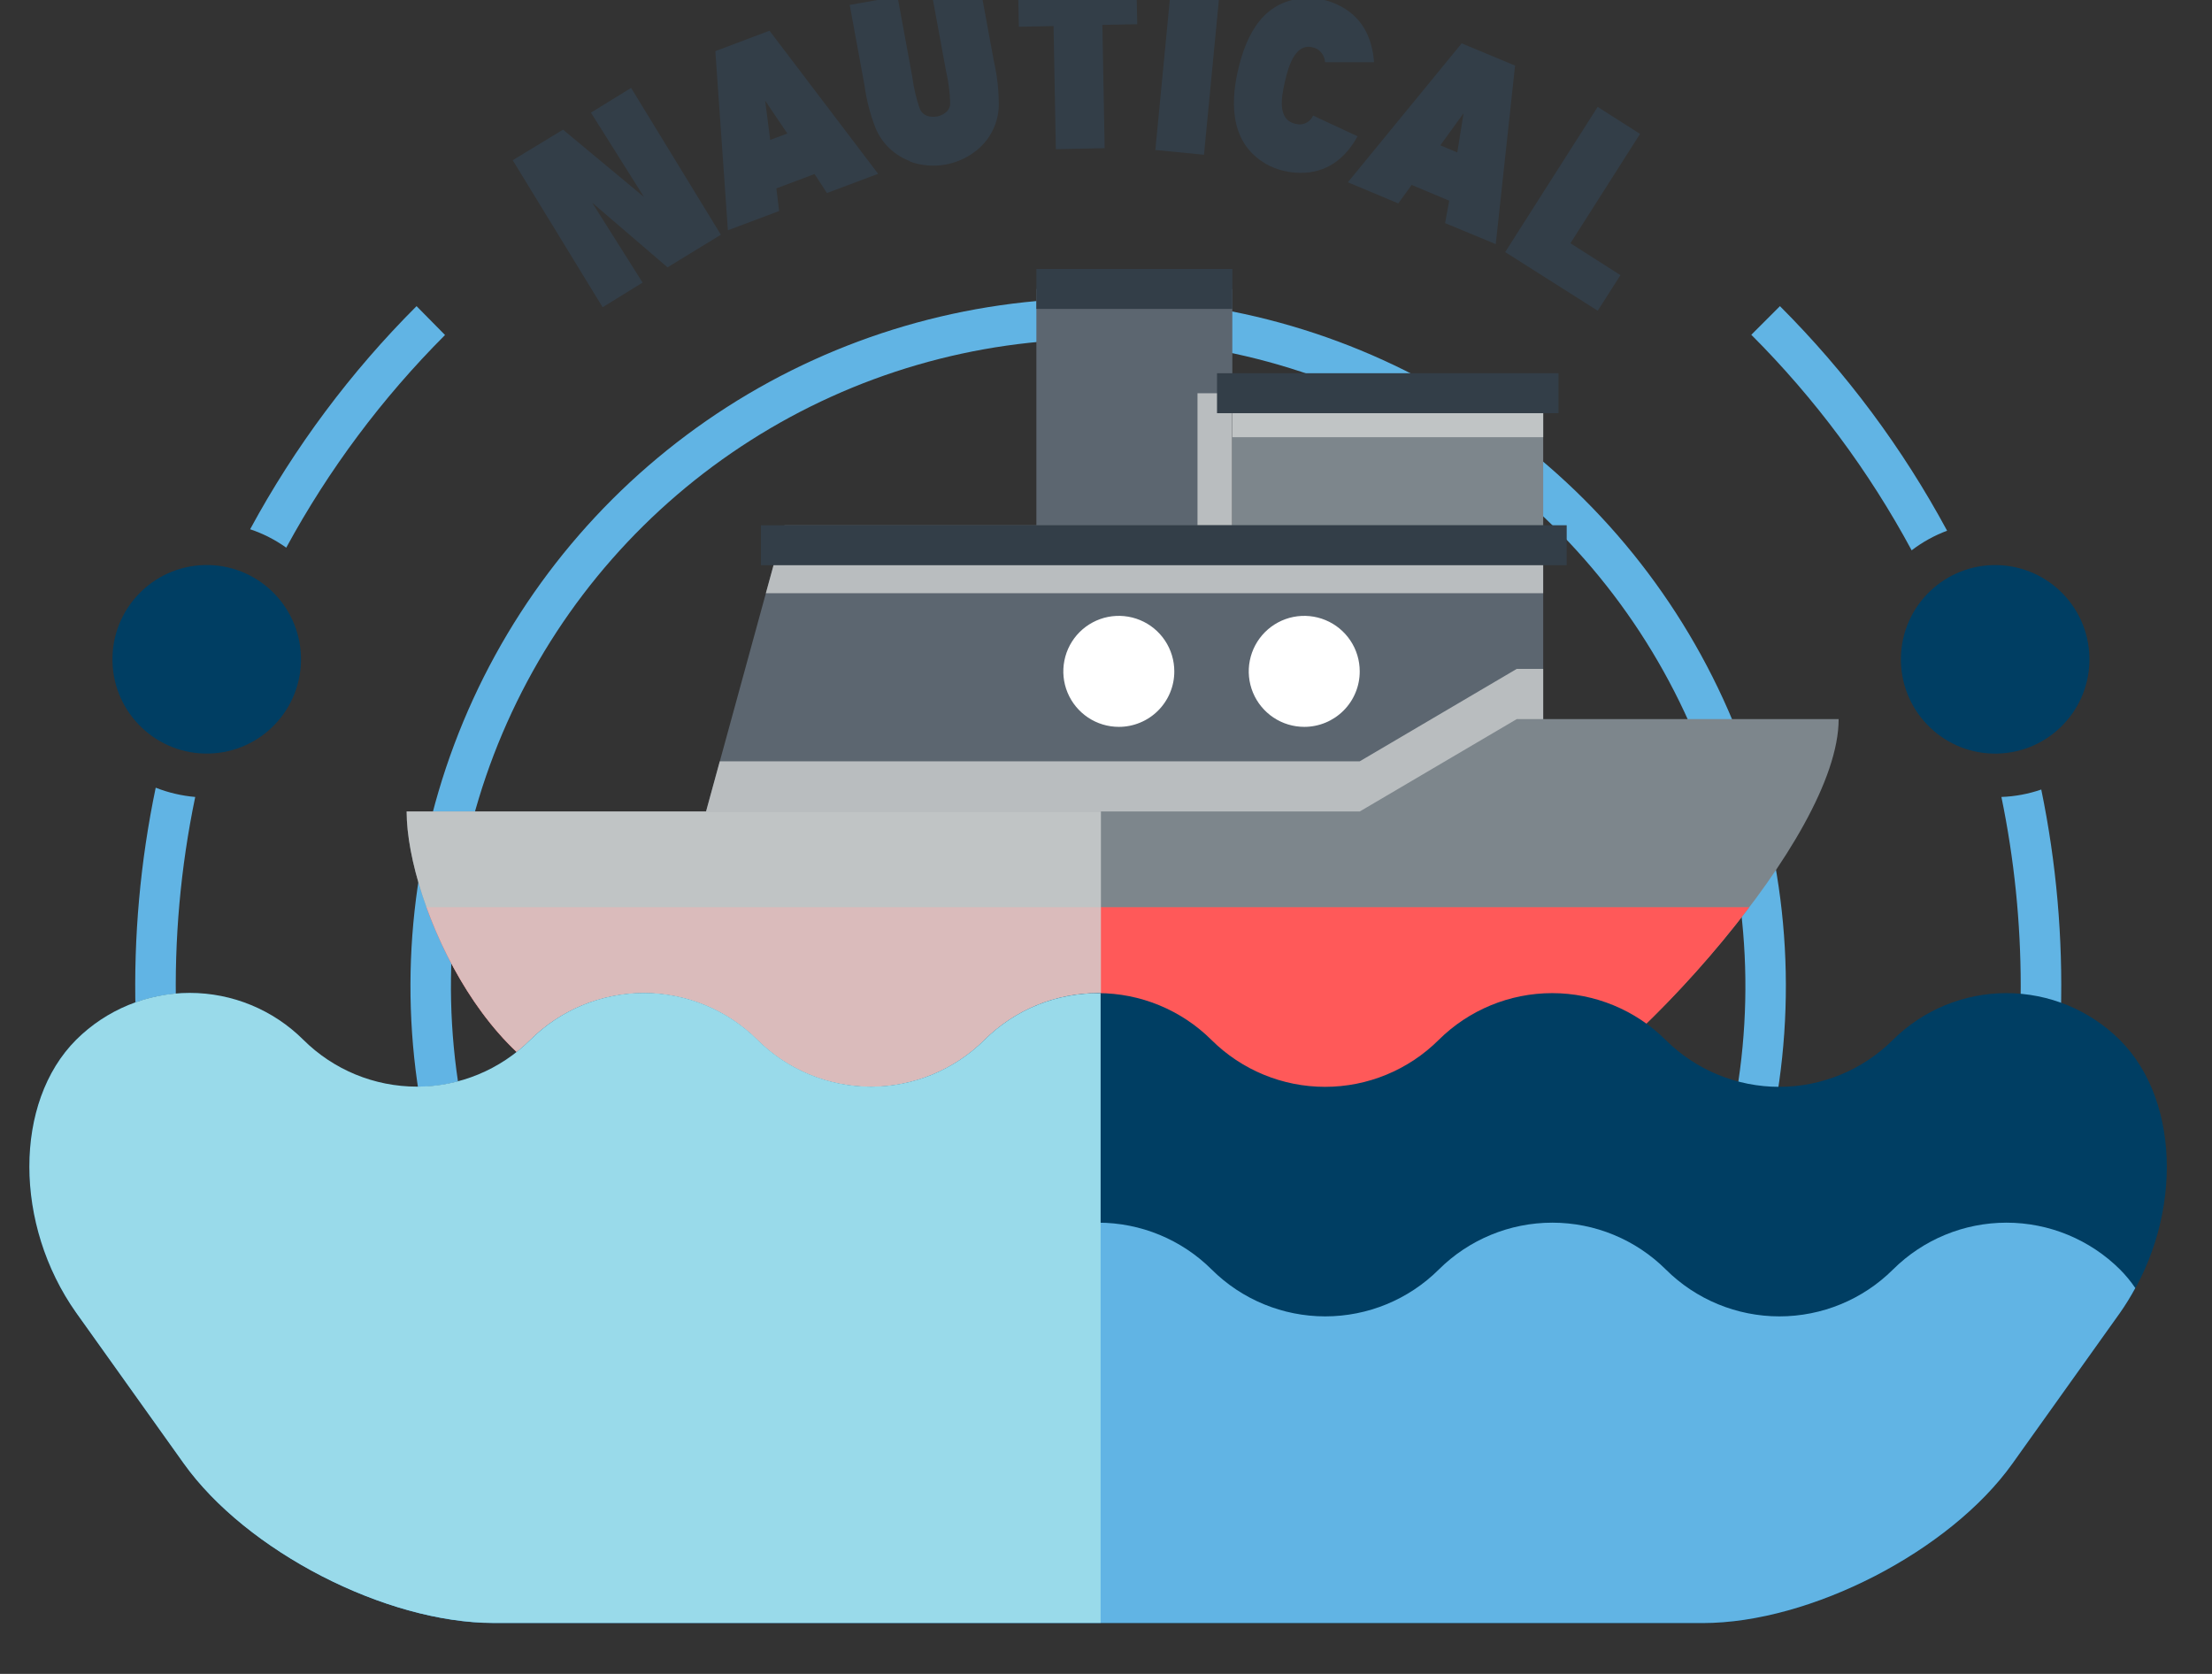 <svg width="74" height="56" viewBox="0 0 74 56" fill="none" xmlns="http://www.w3.org/2000/svg" xmlns:xlink="http://www.w3.org/1999/xlink">
<rect x="0" y="0" width="74" height="56" fill="#333333" stroke="none"/>
<path d="M53.974,48.238L19.502,48.238L19.299,47.991C16.426,44.653 14.573,40.56 13.957,36.2C13.342,31.84 13.991,27.394 15.827,23.391C17.663,19.389 20.61,15.998 24.316,13.62C28.023,11.242 32.334,9.979 36.738,9.979C41.142,9.979 45.453,11.242 49.159,13.62C52.866,15.998 55.812,19.389 57.649,23.391C59.485,27.394 60.134,31.84 59.519,36.2C58.903,40.56 57.049,44.653 54.177,47.991L53.974,48.238ZM20.123,46.884L53.35,46.884C55.992,43.725 57.677,39.877 58.209,35.793C58.741,31.71 58.097,27.559 56.353,23.828C54.609,20.097 51.838,16.941 48.363,14.73C44.889,12.519 40.856,11.345 36.738,11.345C32.62,11.345 28.587,12.519 25.113,14.73C21.638,16.941 18.867,20.097 17.123,23.828C15.379,27.559 14.735,31.71 15.267,35.793C15.799,39.877 17.484,43.725 20.125,46.884L20.123,46.884Z" fill="#61B4E4"/>
<rect  x="34.671" y="9.668" width="6.555" height="8.572" fill="#5C6670"/>
<g opacity="0.8" style="mix-blend-mode:multiply">
<rect  x="40.061" y="13.156" width="1.158" height="5.082" fill="#D1D3D3"/>
</g>
<rect  x="34.671" y="8.998" width="6.555" height="1.337" fill="#333E48"/>
<rect  x="41.227" y="13.156" width="10.399" height="5.082" fill="#7D868C"/>
<g opacity="0.8" style="mix-blend-mode:multiply">
<rect  x="41.227" y="13.156" width="10.399" height="1.47" fill="#D1D3D3"/>
</g>
<rect  x="40.714" y="12.486" width="11.424" height="1.337" fill="#333E48"/>
<path d="M51.626,17.572L26.245,17.572L23.235,28.556L51.626,28.556L51.626,17.572Z" fill="#5C6670"/>
<g opacity="0.8" style="mix-blend-mode:multiply">
<path d="M26.062,18.238L25.621,19.845L51.625,19.845L51.625,18.238L26.062,18.238Z" fill="#D1D3D3"/>
</g>
<g opacity="0.8" style="mix-blend-mode:multiply">
<path d="M50.742,22.377L45.489,25.469L24.079,25.469L23.235,28.553L51.626,28.553L51.626,22.377L50.742,22.377Z" fill="#D1D3D3"/>
</g>
<rect  x="25.457" y="17.572" width="26.955" height="1.337" fill="#333E48"/>
<path d="M39.285,22.46C39.285,22.093 39.176,21.734 38.972,21.428C38.768,21.123 38.478,20.885 38.139,20.745C37.799,20.604 37.426,20.568 37.066,20.639C36.706,20.711 36.375,20.888 36.115,21.148C35.856,21.408 35.679,21.739 35.608,22.099C35.536,22.46 35.573,22.833 35.714,23.172C35.855,23.511 36.094,23.801 36.399,24.005C36.705,24.209 37.064,24.317 37.431,24.317C37.675,24.317 37.916,24.269 38.141,24.175C38.367,24.082 38.571,23.945 38.743,23.773C38.915,23.6 39.052,23.396 39.145,23.17C39.238,22.945 39.286,22.704 39.285,22.46Z" fill="#FFFFFF"/>
<path d="M45.488,22.46C45.488,22.093 45.38,21.734 45.175,21.428C44.971,21.123 44.681,20.885 44.342,20.745C44.002,20.604 43.629,20.568 43.269,20.639C42.909,20.711 42.578,20.888 42.318,21.148C42.059,21.408 41.882,21.739 41.811,22.099C41.739,22.46 41.777,22.833 41.917,23.172C42.058,23.511 42.297,23.801 42.602,24.005C42.908,24.209 43.267,24.317 43.634,24.317C43.878,24.317 44.119,24.269 44.345,24.175C44.57,24.082 44.774,23.945 44.946,23.773C45.119,23.6 45.255,23.396 45.348,23.17C45.441,22.945 45.489,22.704 45.488,22.46Z" fill="#FFFFFF"/>
<path d="M13.604,27.148C13.604,30.23 16.547,36.832 20.96,36.832L51.794,36.832C54.334,35.629 61.51,28.087 61.51,24.057L50.742,24.057L45.489,27.148L13.604,27.148Z" fill="#7D868C"/>
<path d="M14.267,30.35C15.371,33.414 17.784,36.833 20.95,36.833L51.794,36.833C53.254,36.14 56.25,33.367 58.52,30.35L14.267,30.35Z" fill="#FF5959"/>
<g opacity="0.8" style="mix-blend-mode:multiply">
<path d="M13.604,27.148C13.604,30.23 16.547,36.832 20.96,36.832L36.83,36.832L36.83,27.148L13.604,27.148Z" fill="#D1D3D3"/>
</g>
<path d="M58.588,11.2C60.717,13.33 62.524,15.759 63.952,18.411C64.313,18.135 64.712,17.914 65.138,17.755C63.649,14.992 61.765,12.462 59.546,10.242L58.588,11.2ZM68.287,26.414C67.857,26.562 67.409,26.646 66.955,26.662C67.385,28.744 67.601,30.865 67.601,32.991C67.603,35.675 67.255,38.348 66.566,40.942L67.876,41.291C69.163,36.428 69.303,31.333 68.287,26.407L68.287,26.414Z" fill="#61B4E4"/>
<path d="M13.935,10.242C11.728,12.448 9.853,14.962 8.368,17.706C8.799,17.85 9.206,18.057 9.576,18.322C10.996,15.708 12.785,13.312 14.888,11.208L13.935,10.242ZM6.531,26.662C6.078,26.623 5.632,26.519 5.209,26.352C4.176,31.297 4.312,36.416 5.607,41.299L6.917,40.95C5.68,36.282 5.547,31.39 6.531,26.662Z" fill="#61B4E4"/>
<path d="M56.964,54.299C60.569,54.299 65.232,51.898 67.324,48.962L70.918,43.924C73.01,40.991 73.013,36.882 70.918,34.793C69.909,33.789 68.543,33.225 67.12,33.225C65.696,33.225 64.331,33.789 63.321,34.793C62.312,35.796 60.946,36.36 59.523,36.36C58.099,36.36 56.734,35.796 55.724,34.793C54.715,33.789 53.349,33.225 51.926,33.225C50.502,33.225 49.137,33.789 48.127,34.793C47.118,35.796 45.752,36.36 44.329,36.36C42.905,36.36 41.539,35.796 40.53,34.793C39.521,33.789 38.155,33.225 36.732,33.225C35.308,33.225 33.942,33.789 32.933,34.793C31.924,35.796 30.558,36.36 29.135,36.36C27.711,36.36 26.345,35.796 25.336,34.793C24.327,33.789 22.961,33.225 21.538,33.225C20.114,33.225 18.748,33.789 17.739,34.793C16.73,35.796 15.364,36.36 13.941,36.36C12.517,36.36 11.151,35.796 10.142,34.793C9.134,33.788 7.769,33.224 6.346,33.223C4.923,33.221 3.558,33.783 2.547,34.785C0.458,36.874 0.463,40.974 2.547,43.917L6.142,48.954C8.234,51.89 12.895,54.291 16.501,54.291L56.964,54.299Z" fill="#003E63"/>
<path d="M70.924,42.472C69.915,41.468 68.549,40.904 67.125,40.904C65.702,40.904 64.336,41.468 63.327,42.472C62.318,43.476 60.952,44.039 59.528,44.039C58.105,44.039 56.739,43.476 55.73,42.472C54.721,41.468 53.355,40.904 51.931,40.904C50.508,40.904 49.142,41.468 48.133,42.472C47.124,43.476 45.758,44.039 44.334,44.039C42.911,44.039 41.545,43.476 40.536,42.472C39.527,41.468 38.161,40.904 36.737,40.904C35.314,40.904 33.948,41.468 32.939,42.472C31.93,43.476 30.564,44.039 29.14,44.039C27.717,44.039 26.351,43.476 25.342,42.472C24.332,41.468 22.967,40.904 21.543,40.904C20.12,40.904 18.754,41.468 17.745,42.472C16.736,43.476 15.37,44.039 13.946,44.039C12.523,44.039 11.157,43.476 10.148,42.472C9.138,41.468 7.773,40.904 6.349,40.904C4.926,40.904 3.56,41.468 2.551,42.472C2.368,42.663 2.202,42.87 2.056,43.091C2.211,43.378 2.383,43.657 2.571,43.925L6.165,48.962C8.257,51.898 12.918,54.299 16.524,54.299L56.965,54.299C60.569,54.299 65.233,51.898 67.325,48.962L70.919,43.925C71.107,43.657 71.279,43.378 71.434,43.091C71.283,42.869 71.113,42.662 70.924,42.472Z" fill="#61B4E4"/>
<g style="mix-blend-mode:multiply">
<path d="M32.938,34.785C31.929,35.789 30.563,36.353 29.14,36.353C27.716,36.353 26.35,35.789 25.341,34.785C24.332,33.782 22.966,33.218 21.543,33.218C20.119,33.218 18.753,33.782 17.744,34.785C16.735,35.789 15.369,36.353 13.946,36.353C12.522,36.353 11.156,35.789 10.147,34.785C9.138,33.781 7.771,33.217 6.347,33.217C4.923,33.217 3.557,33.781 2.548,34.785C0.458,36.875 0.463,40.974 2.548,43.917L6.142,48.955C8.234,51.89 12.895,54.292 16.501,54.292L36.82,54.292L36.82,33.228C36.101,33.215 35.387,33.345 34.721,33.613C34.054,33.88 33.448,34.279 32.938,34.785Z" fill="#99DAEA"/>
</g>
<path d="M21.113,2.941L24.116,7.853L22.331,8.944L19.811,6.781L21.497,9.454L20.16,10.279L17.152,5.36L18.836,4.338L21.544,6.59L19.769,3.768L21.113,2.941Z" fill="#333E48"/>
<path d="M27.25,5.822L25.973,6.302L26.064,7.06L24.351,7.704L23.931,1.711L25.743,1.027L29.377,5.815L27.664,6.458L27.25,5.822ZM26.339,4.466L25.597,3.367L25.767,4.681L26.339,4.466Z" fill="#333E48"/>
<path d="M30.448,5.392C30.189,5.298 29.952,5.15 29.753,4.959C29.553,4.768 29.396,4.538 29.29,4.283C29.111,3.824 28.987,3.346 28.921,2.857L28.426,0.164L30.025,-0.118L30.52,2.573C30.566,2.933 30.649,3.288 30.768,3.632C30.79,3.69 30.825,3.743 30.871,3.786C30.916,3.829 30.97,3.861 31.03,3.88C31.133,3.911 31.241,3.916 31.347,3.897C31.451,3.878 31.549,3.834 31.631,3.768C31.682,3.73 31.722,3.681 31.75,3.624C31.777,3.567 31.79,3.505 31.787,3.442C31.776,3.078 31.729,2.717 31.646,2.362L31.151,-0.328L32.758,-0.623L33.253,2.068C33.362,2.548 33.416,3.04 33.414,3.533C33.407,3.808 33.343,4.079 33.226,4.328C33.108,4.577 32.941,4.798 32.733,4.979C32.422,5.248 32.045,5.429 31.641,5.504C31.236,5.578 30.82,5.543 30.433,5.402L30.448,5.392Z" fill="#333E48"/>
<path d="M38.045,0.81L36.879,0.833L36.955,4.957L35.322,4.991L35.245,0.872L34.084,0.895L34.052,-0.739L38.012,-0.818L38.045,0.81Z" fill="#333E48"/>
<path d="M38.651,5.018L39.203,-0.715L40.83,-0.559L40.278,5.177L38.651,5.018Z" fill="#333E48"/>
<path d="M43.929,3.867L45.415,4.56C45.006,5.303 44.385,5.798 43.474,5.783C43.312,5.78 43.151,5.761 42.994,5.726C42.817,5.688 42.645,5.63 42.481,5.553C41.179,4.899 41.149,3.538 41.407,2.389C41.699,1.082 42.315,-0.027 43.739,-0.066C44.081,-0.07 44.419,0.003 44.729,0.149C45.556,0.528 45.905,1.241 45.967,2.082L44.328,2.082C44.323,1.991 44.295,1.902 44.247,1.824C44.199,1.746 44.132,1.68 44.053,1.634C43.355,1.313 43.105,2.201 42.981,2.751C42.867,3.261 42.694,4.11 43.476,4.162C43.572,4.162 43.666,4.134 43.747,4.082C43.827,4.029 43.89,3.955 43.929,3.867Z" fill="#333E48"/>
<path d="M48.482,6.714L47.225,6.187L46.779,6.805L45.091,6.098L48.898,1.451L50.685,2.194L50.039,8.167L48.344,7.464L48.482,6.714ZM48.752,5.1L48.962,3.788L48.185,4.862L48.752,5.1Z" fill="#333E48"/>
<path d="M53.45,10.396L50.354,8.433L53.448,3.576L54.866,4.48L52.537,8.138L54.21,9.205L53.45,10.396Z" fill="#333E48"/>
<path d="M6.916,25.211C8.657,25.211 10.069,23.799 10.069,22.057C10.069,20.315 8.657,18.903 6.916,18.903C5.174,18.903 3.762,20.315 3.762,22.057C3.762,23.799 5.174,25.211 6.916,25.211Z" transform="rotate(-1.44 6.916 22.057)" fill="#003E63"/>
<path d="M66.746,25.211C68.487,25.211 69.899,23.8 69.899,22.058C69.899,20.316 68.487,18.904 66.746,18.904C65.004,18.904 63.592,20.316 63.592,22.058C63.592,23.8 65.004,25.211 66.746,25.211Z" transform="rotate(-178.64 66.746 22.058)" fill="#003E63"/>
</svg>
